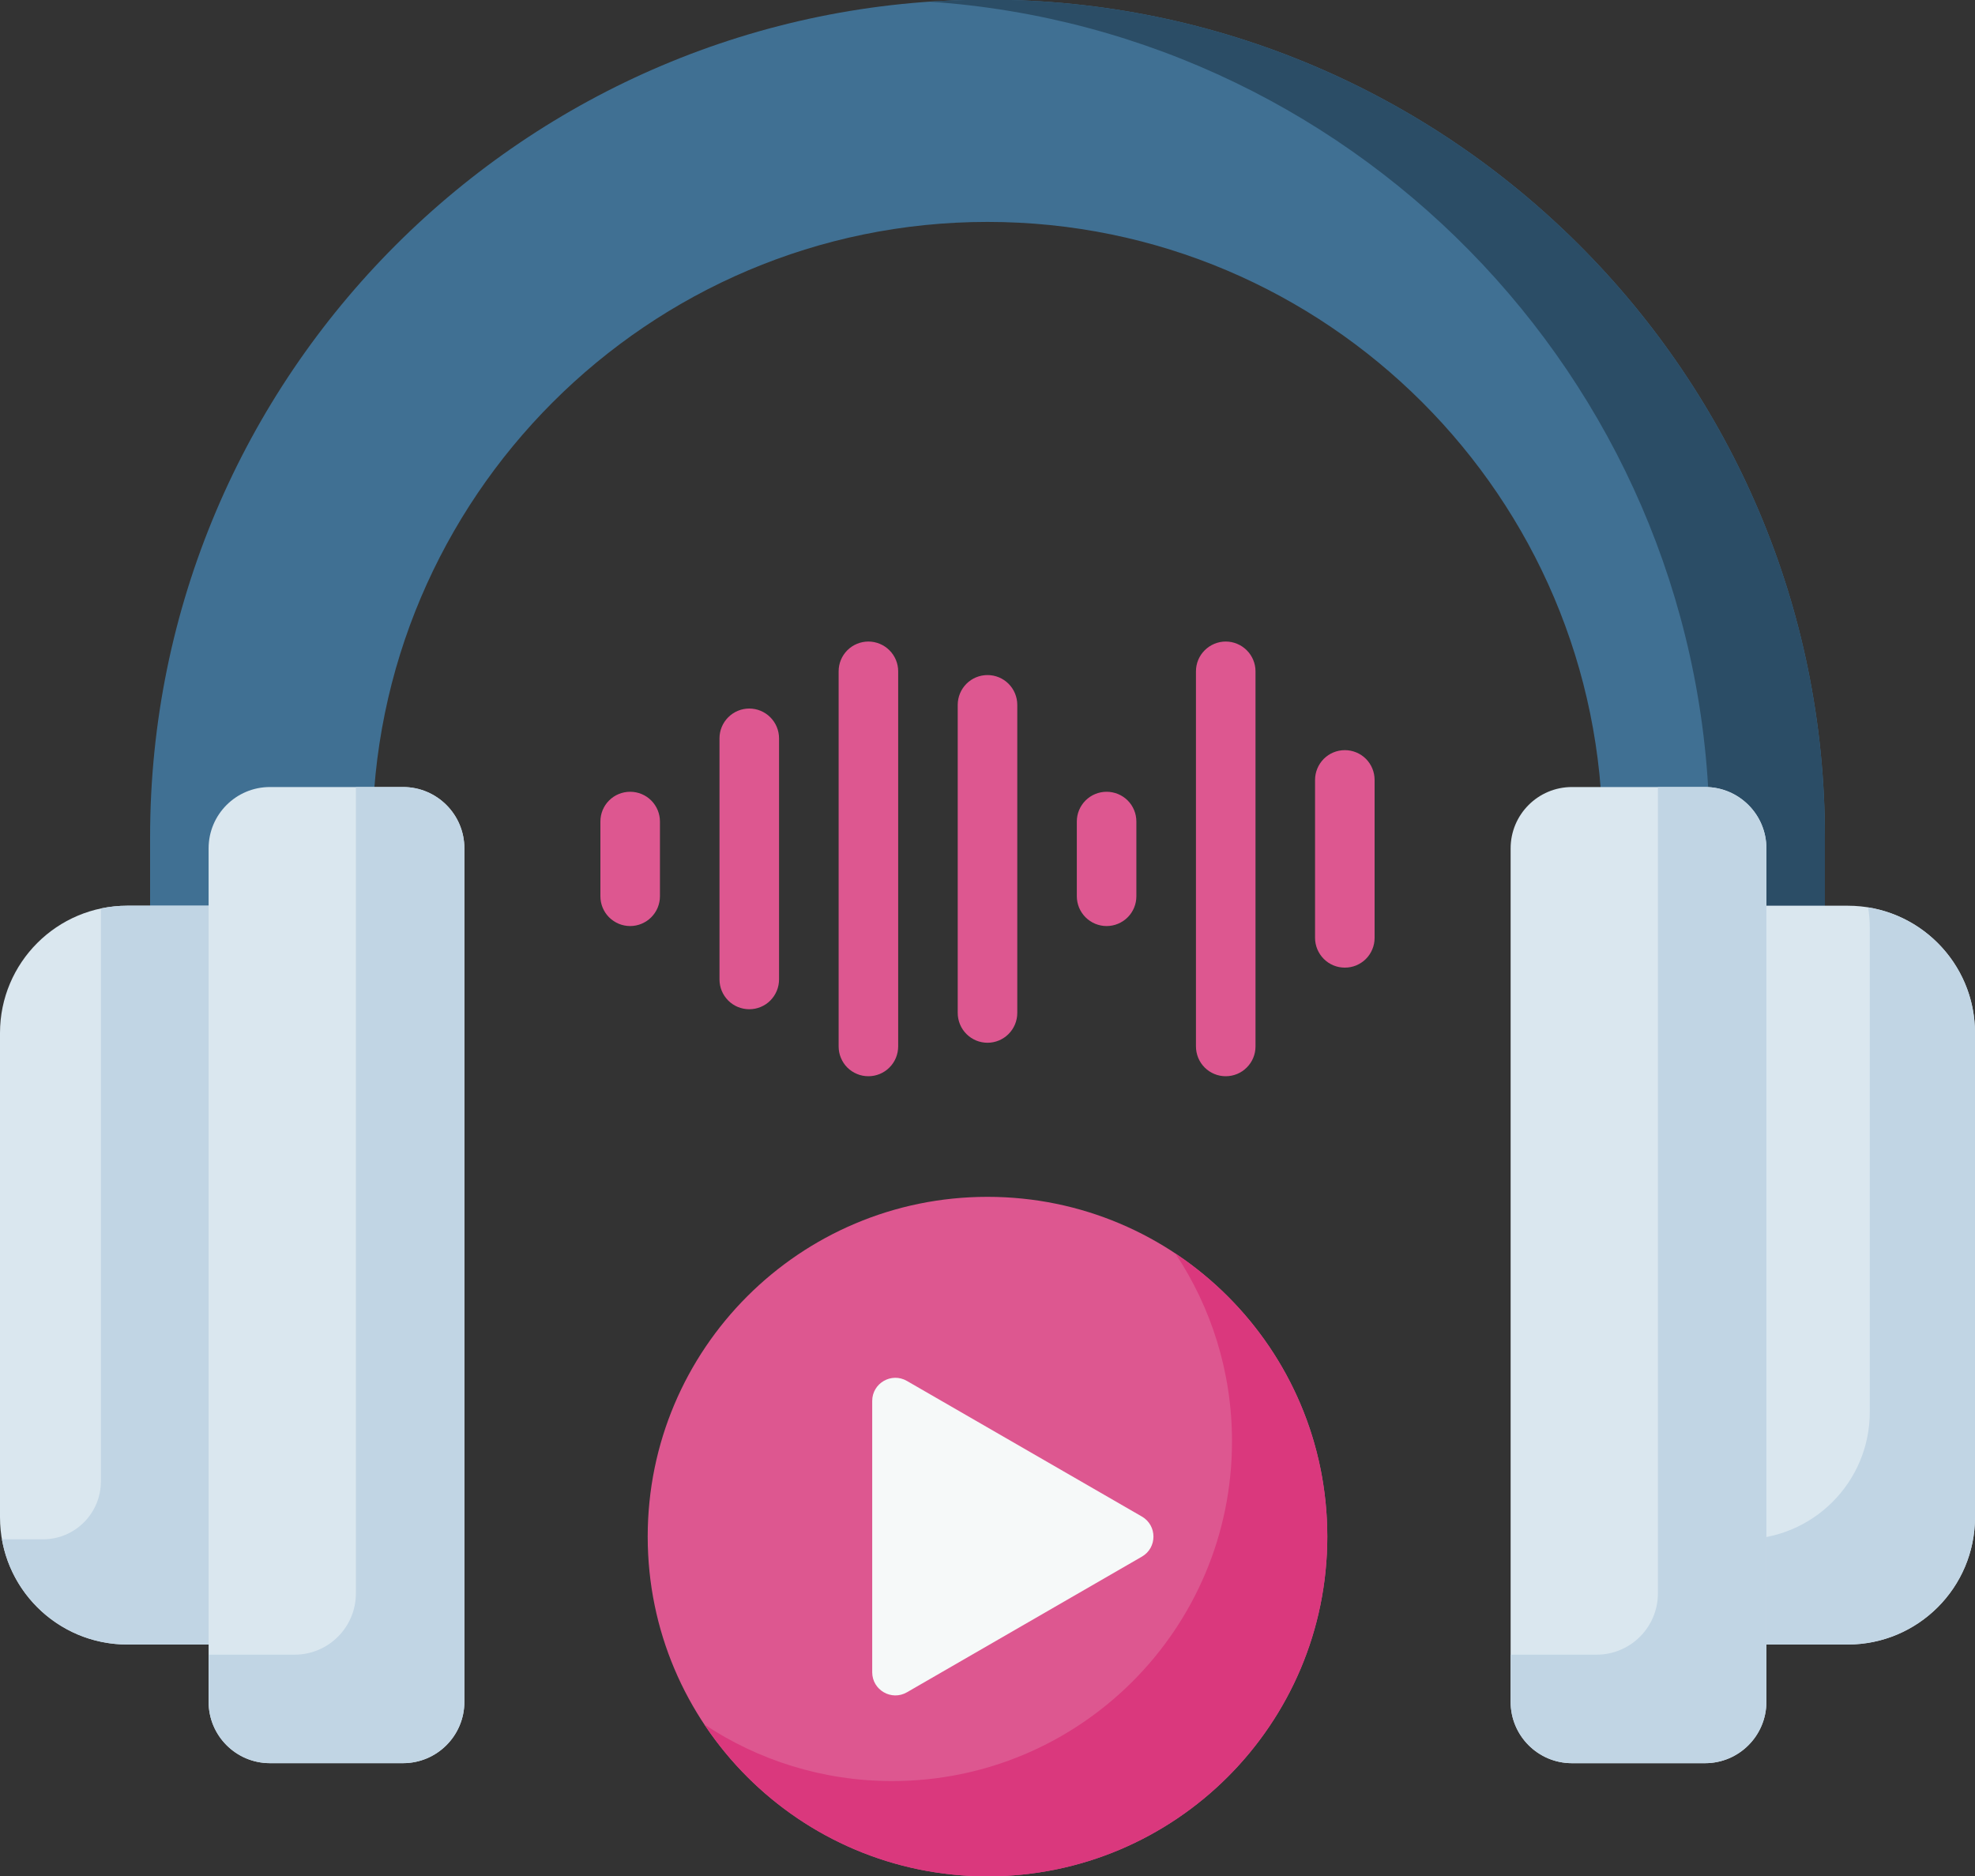 <svg width="40" height="38" viewBox="0 0 40 38" fill="none" xmlns="http://www.w3.org/2000/svg">
<rect x="0" y="0" width="40" height="38" fill="#333333" stroke="none"/>
<path d="M36.96 19.804H32.458V16.953C32.458 10.084 26.869 4.495 20 4.495C13.13 4.495 7.542 10.084 7.542 16.953V19.804H3.04V16.953C3.04 7.601 10.648 -0.007 20 -0.007C29.352 -0.007 36.96 7.601 36.96 16.953V19.804H36.96Z" fill="#407093"/>
<path d="M20 -0.007C19.608 -0.007 19.218 0.008 18.832 0.034C27.642 0.636 34.625 7.994 34.625 16.953V19.804H36.96V16.953C36.96 7.601 29.352 -0.007 20 -0.007Z" fill="#2B4D66"/>
<path d="M20 38.007C23.801 38.007 26.882 34.926 26.882 31.125C26.882 27.324 23.801 24.243 20 24.243C16.199 24.243 13.118 27.324 13.118 31.125C13.118 34.926 16.199 38.007 20 38.007Z" fill="#DD5790"/>
<path d="M23.805 25.391C24.529 26.48 24.952 27.788 24.952 29.195C24.952 32.996 21.871 36.077 18.07 36.077C16.663 36.077 15.355 35.654 14.265 34.93C15.498 36.784 17.606 38.007 20 38.007C23.801 38.007 26.882 34.926 26.882 31.125C26.882 28.731 25.659 26.624 23.805 25.391Z" fill="#DA387D"/>
<path d="M5.244 33.311H2.578C1.154 33.311 0 32.157 0 30.733V20.924C0 19.5 1.154 18.346 2.578 18.346H5.244V33.311ZM34.756 18.346H37.422C38.846 18.346 40 19.5 40 20.924V30.733C40 32.157 38.846 33.311 37.422 33.311H34.756V18.346Z" fill="#DAE7EF"/>
<path d="M2.578 18.346C2.395 18.346 2.216 18.366 2.043 18.402V30.008C2.043 30.655 1.518 31.18 0.871 31.18H0.039C0.251 32.39 1.307 33.311 2.578 33.311H5.244V18.346H2.578ZM37.835 18.38C37.857 18.514 37.869 18.652 37.869 18.793V28.601C37.869 30.025 36.714 31.179 35.291 31.179H34.756V33.311H37.422C38.846 33.311 40 32.156 40 30.733V20.924C40 19.641 39.062 18.577 37.835 18.38Z" fill="#C1D5E4"/>
<path d="M15.175 20.443C15.096 20.443 15.018 20.427 14.944 20.397C14.871 20.367 14.805 20.323 14.749 20.267C14.693 20.21 14.648 20.144 14.618 20.071C14.588 19.998 14.572 19.919 14.572 19.84V14.955C14.572 14.795 14.636 14.642 14.749 14.529C14.862 14.416 15.015 14.352 15.175 14.352C15.335 14.352 15.488 14.416 15.601 14.529C15.714 14.642 15.778 14.795 15.778 14.955V19.84C15.778 20 15.714 20.153 15.601 20.267C15.488 20.38 15.335 20.443 15.175 20.443ZM27.237 19.6C27.158 19.6 27.08 19.585 27.007 19.555C26.933 19.524 26.867 19.48 26.811 19.424C26.755 19.368 26.711 19.301 26.68 19.228C26.65 19.155 26.634 19.077 26.634 18.997V15.798C26.634 15.638 26.698 15.485 26.811 15.371C26.924 15.258 27.077 15.195 27.237 15.195C27.397 15.195 27.551 15.258 27.664 15.371C27.777 15.485 27.84 15.638 27.84 15.798V18.997C27.84 19.077 27.825 19.155 27.794 19.228C27.764 19.301 27.72 19.368 27.664 19.424C27.608 19.48 27.541 19.524 27.468 19.555C27.395 19.585 27.317 19.6 27.237 19.6ZM17.588 21.8C17.508 21.8 17.43 21.785 17.357 21.754C17.284 21.724 17.217 21.68 17.161 21.624C17.105 21.568 17.061 21.501 17.031 21.428C17 21.355 16.985 21.276 16.985 21.197V13.598C16.985 13.438 17.048 13.285 17.161 13.172C17.274 13.059 17.428 12.995 17.588 12.995C17.747 12.995 17.901 13.059 18.014 13.172C18.127 13.285 18.191 13.438 18.191 13.598V21.197C18.19 21.357 18.127 21.511 18.014 21.623C17.901 21.737 17.747 21.8 17.588 21.8ZM20 21.122C19.921 21.122 19.842 21.106 19.769 21.076C19.696 21.045 19.63 21.001 19.574 20.945C19.518 20.889 19.473 20.823 19.443 20.749C19.413 20.676 19.397 20.598 19.397 20.519V14.277C19.397 14.117 19.461 13.963 19.574 13.85C19.687 13.737 19.84 13.674 20 13.674C20.16 13.674 20.313 13.737 20.426 13.85C20.539 13.963 20.603 14.117 20.603 14.277V20.519C20.603 20.679 20.539 20.832 20.426 20.945C20.313 21.058 20.16 21.122 20 21.122ZM24.825 21.8C24.746 21.8 24.667 21.785 24.594 21.754C24.521 21.724 24.455 21.68 24.399 21.624C24.343 21.568 24.298 21.501 24.268 21.428C24.238 21.355 24.222 21.276 24.222 21.197V13.598C24.222 13.438 24.285 13.285 24.399 13.172C24.512 13.059 24.665 12.995 24.825 12.995C24.985 12.995 25.138 13.059 25.251 13.172C25.364 13.285 25.428 13.438 25.428 13.598V21.197C25.428 21.357 25.364 21.511 25.251 21.623C25.138 21.737 24.985 21.8 24.825 21.8ZM22.412 18.758C22.333 18.758 22.255 18.742 22.182 18.712C22.108 18.681 22.042 18.637 21.986 18.581C21.93 18.525 21.886 18.459 21.855 18.386C21.825 18.312 21.809 18.234 21.809 18.155V16.64C21.809 16.48 21.873 16.327 21.986 16.214C22.099 16.101 22.253 16.038 22.412 16.038C22.572 16.038 22.726 16.101 22.839 16.214C22.952 16.327 23.015 16.48 23.015 16.64V18.155C23.015 18.315 22.952 18.468 22.839 18.581C22.726 18.694 22.572 18.758 22.412 18.758ZM12.763 18.758C12.684 18.758 12.605 18.742 12.532 18.712C12.459 18.681 12.392 18.637 12.336 18.581C12.28 18.525 12.236 18.459 12.206 18.386C12.175 18.312 12.16 18.234 12.16 18.155V16.64C12.16 16.48 12.223 16.327 12.336 16.214C12.449 16.101 12.603 16.038 12.763 16.038C12.922 16.038 13.076 16.101 13.189 16.214C13.302 16.327 13.366 16.48 13.366 16.64V18.155C13.366 18.234 13.35 18.312 13.32 18.386C13.289 18.459 13.245 18.525 13.189 18.581C13.133 18.637 13.066 18.681 12.993 18.712C12.92 18.742 12.842 18.758 12.763 18.758Z" fill="#DD5790"/>
<path d="M23.127 30.719L18.368 27.972C18.055 27.791 17.665 28.017 17.665 28.378V33.873C17.665 34.233 18.055 34.459 18.368 34.279L23.127 31.531C23.439 31.351 23.439 30.9 23.127 30.719Z" fill="#F6F9F9"/>
<path d="M8.163 35.714H5.467C4.781 35.714 4.225 35.158 4.225 34.472V17.184C4.225 16.498 4.781 15.942 5.467 15.942H8.163C8.849 15.942 9.405 16.498 9.405 17.184V34.472C9.405 35.158 8.849 35.714 8.163 35.714ZM31.837 15.942H34.533C35.219 15.942 35.775 16.498 35.775 17.184V34.472C35.775 35.158 35.219 35.715 34.533 35.715H31.837C31.151 35.715 30.595 35.158 30.595 34.472V17.184C30.595 16.498 31.151 15.942 31.837 15.942Z" fill="#DAE7EF"/>
<path d="M8.163 15.942H7.208V32.275C7.208 32.961 6.652 33.517 5.966 33.517H4.225V34.472C4.225 35.158 4.781 35.715 5.467 35.715H8.163C8.849 35.715 9.405 35.158 9.405 34.472V17.184C9.405 16.498 8.849 15.942 8.163 15.942ZM34.533 15.942H33.578V32.275C33.578 32.961 33.022 33.517 32.335 33.517H30.595V34.472C30.595 35.158 31.151 35.715 31.837 35.715H34.533C35.219 35.715 35.775 35.158 35.775 34.472V17.184C35.775 16.498 35.219 15.942 34.533 15.942Z" fill="#C1D5E4"/>
</svg>
